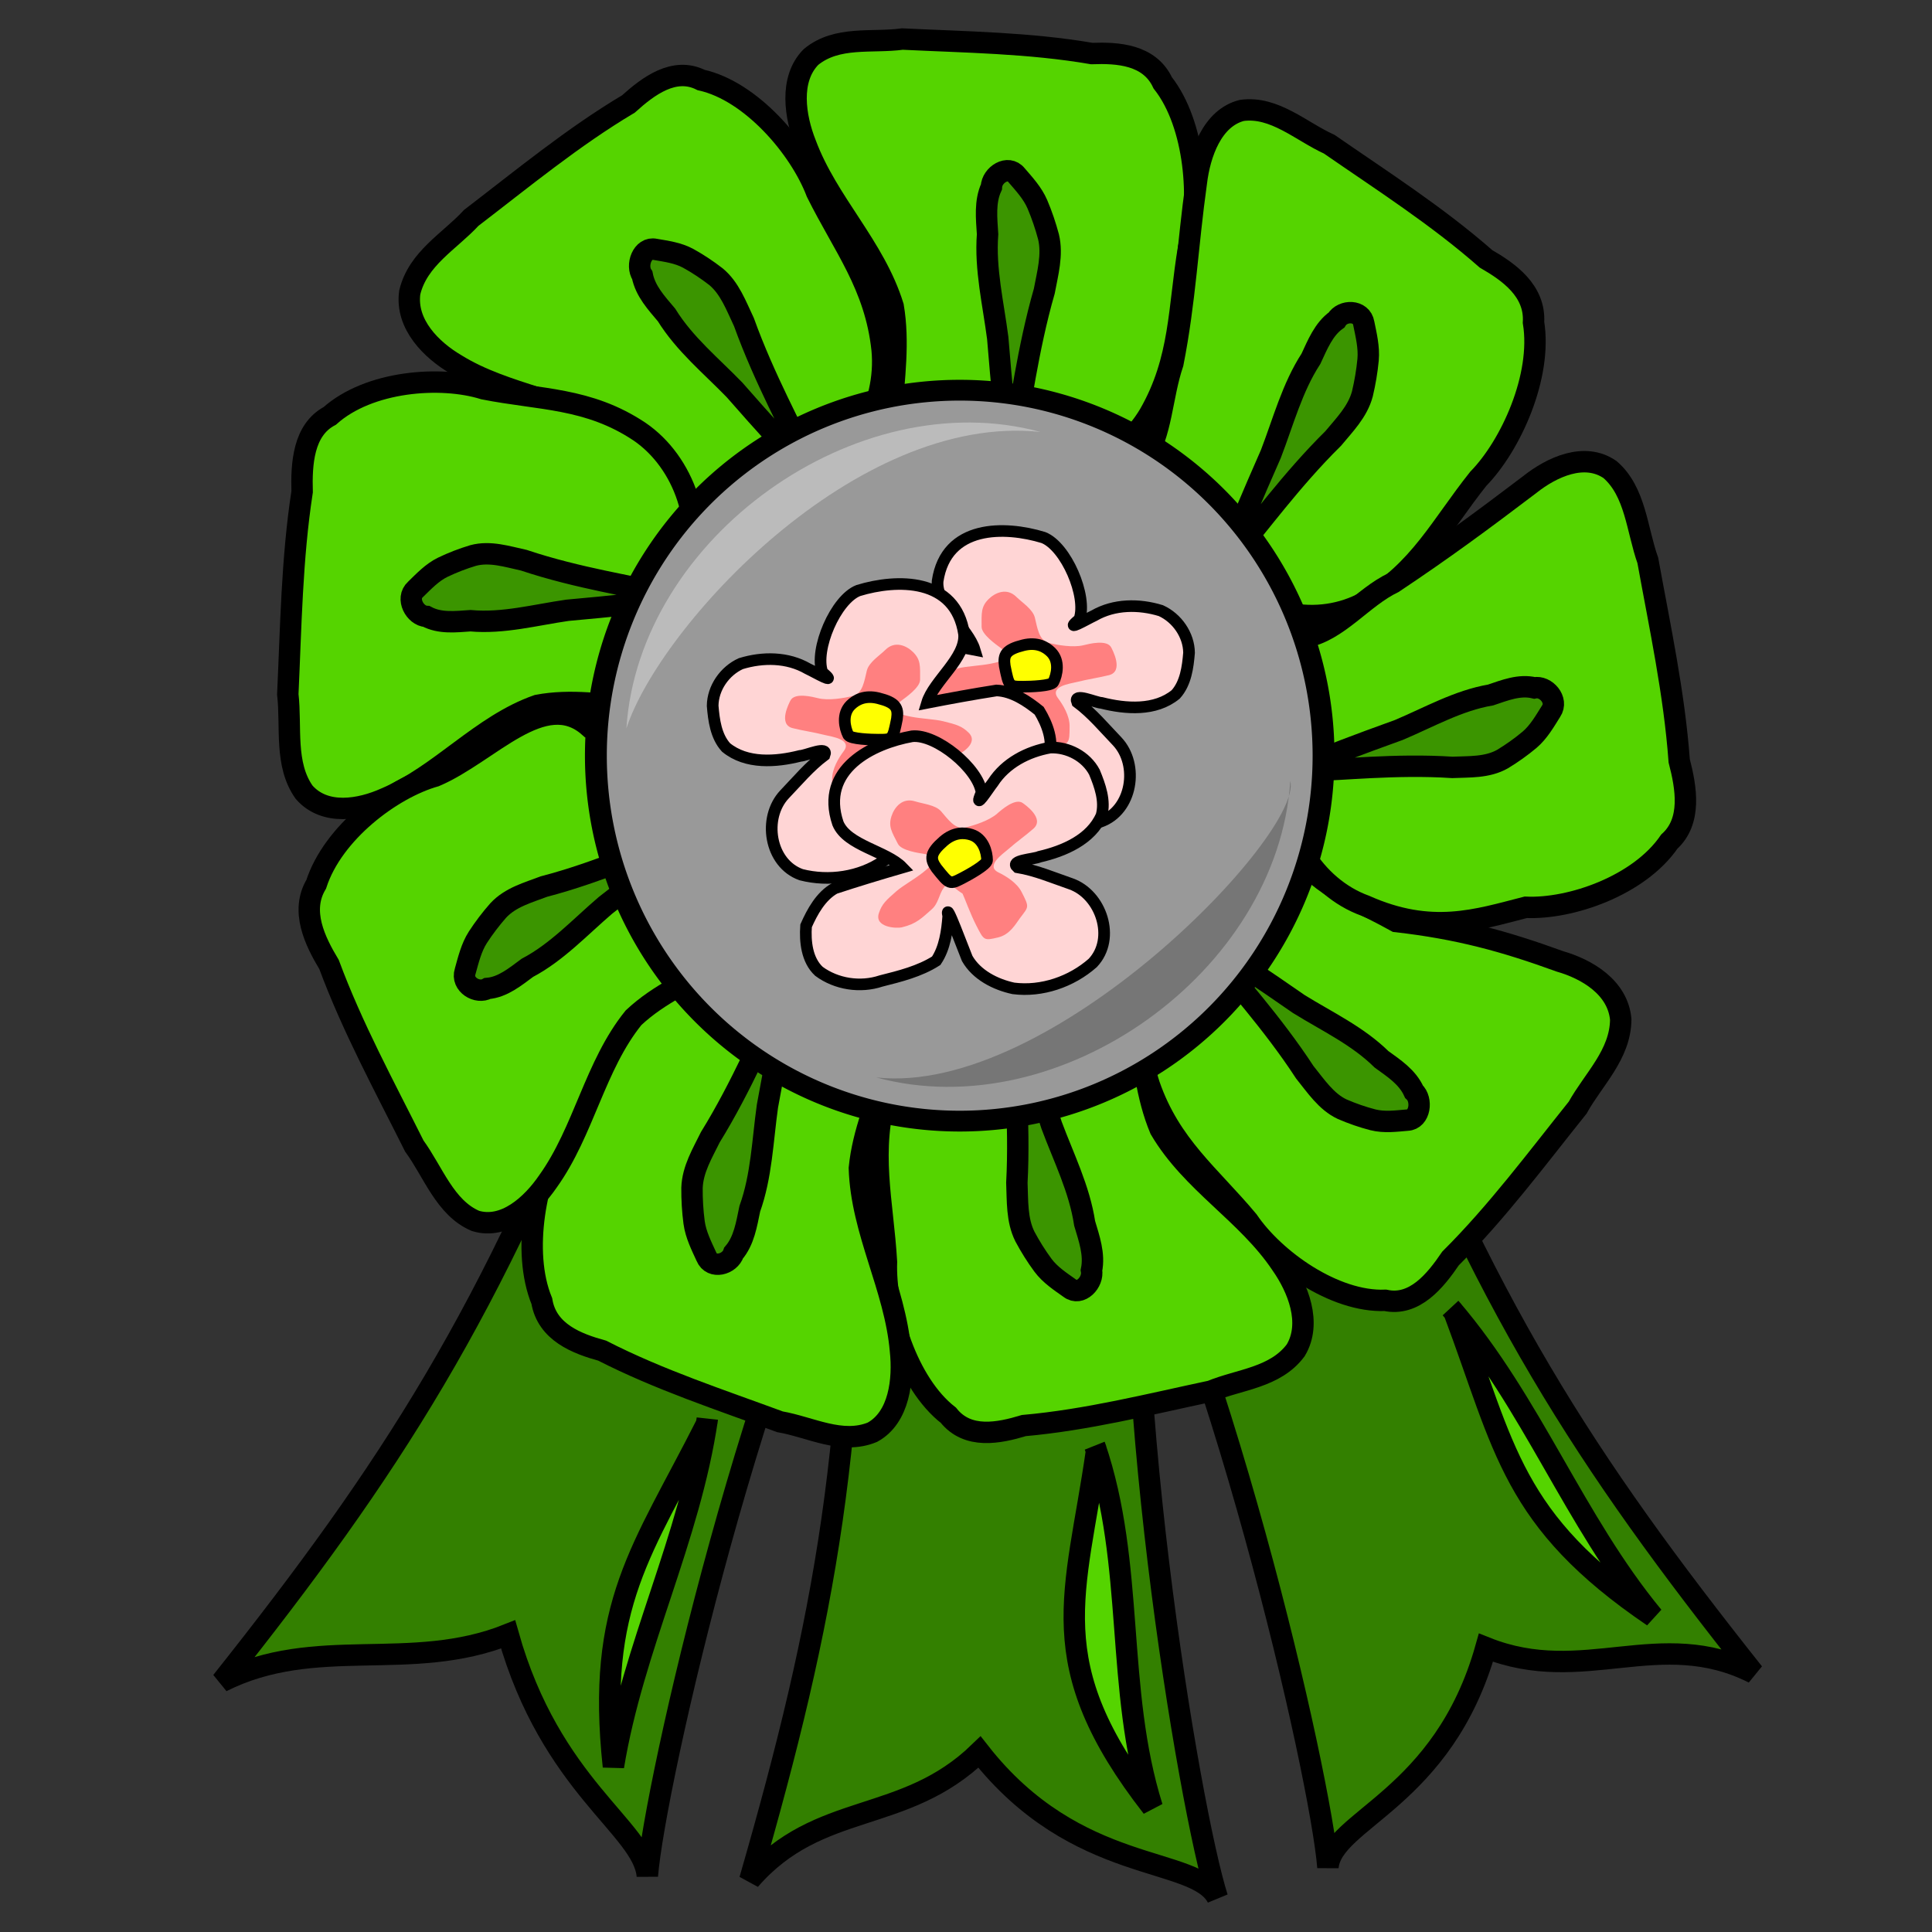 <?xml version="1.0" encoding="UTF-8" standalone="no"?>
<!-- Created with Inkscape (http://www.inkscape.org/) -->
<svg
   xmlns:dc="http://purl.org/dc/elements/1.1/"
   xmlns:cc="http://creativecommons.org/ns#"
   xmlns:rdf="http://www.w3.org/1999/02/22-rdf-syntax-ns#"
   xmlns:svg="http://www.w3.org/2000/svg"
   xmlns="http://www.w3.org/2000/svg"
   xmlns:sodipodi="http://sodipodi.sourceforge.net/DTD/sodipodi-0.dtd"
   xmlns:inkscape="http://www.inkscape.org/namespaces/inkscape"
   width="250"
   height="250"
   id="svg2"
   sodipodi:version="0.32"
   inkscape:version="0.46"
   sodipodi:docname="cherryaward2.svg"
   inkscape:output_extension="org.inkscape.output.svg.inkscape"
   inkscape:export-filename="P:\pidgey2\data\images\carrotaward2.png"
   inkscape:export-xdpi="92.160004"
   inkscape:export-ydpi="92.160004"
   version="1.0">
  <rect width="100%" height="100%" fill="#333333" stroke="none"/>
  <defs
     id="defs4">
    <inkscape:perspective
       sodipodi:type="inkscape:persp3d"
       inkscape:vp_x="0 : 125 : 1"
       inkscape:vp_y="0 : 1000 : 0"
       inkscape:vp_z="250 : 125 : 1"
       inkscape:persp3d-origin="125 : 83.333333 : 1"
       id="perspective3645" />
  </defs>
  <sodipodi:namedview
     id="base"
     pagecolor="#cb90ff"
     bordercolor="#666666"
     borderopacity="1.0"
     gridtolerance="10000"
     guidetolerance="10"
     objecttolerance="10"
     inkscape:pageopacity="0"
     inkscape:pageshadow="2"
     inkscape:zoom="2.42"
     inkscape:cx="128.40604"
     inkscape:cy="150.29849"
     inkscape:document-units="px"
     inkscape:current-layer="layer1"
     showgrid="false"
     inkscape:window-width="659"
     inkscape:window-height="810"
     inkscape:window-x="458"
     inkscape:window-y="80" />
  <g
     inkscape:label="Layer 1"
     inkscape:groupmode="layer"
     id="layer1">
    <path
       style="opacity:1;fill:#338000;fill-opacity:1;stroke:#000000;stroke-width:2.769;stroke-miterlimit:4;stroke-dasharray:none;stroke-opacity:1"
       d="M 110.321,143.903 C 111.216,185.95 106.768,209.482 97.027,243.254 C 105.963,232.945 116.958,236.205 126.745,226.714 C 139.34,242.807 154.692,240.036 157.531,245.567 C 153.931,234.372 144.046,175.659 147.789,142.103 C 142.756,143.524 115.172,141.972 110.321,143.903 z"
       id="path3306"
       sodipodi:nodetypes="cccccc"
       inkscape:transform-center-x="4.4505107"
       inkscape:transform-center-y="7.6872443" />
    <path
       style="opacity:1;fill:#338000;fill-opacity:1;stroke:#000000;stroke-width:2.769;stroke-miterlimit:4;stroke-dasharray:none;stroke-opacity:1"
       d="M 78.757,130.765 C 63.598,169.994 50.536,190.068 28.684,217.599 C 40.87,211.463 53.089,216.546 65.749,211.489 C 71.28,231.163 83.242,236.549 83.765,242.744 C 84.692,231.022 97.874,172.96 114.096,143.348 C 108.9,142.748 83.978,130.825 78.757,130.765 z"
       id="path3304"
       sodipodi:nodetypes="cccccc" />
    <path
       style="opacity:1;fill:#338000;fill-opacity:1;stroke:#000000;stroke-width:2.769;stroke-miterlimit:4;stroke-dasharray:none;stroke-opacity:1"
       d="M 176.842,129.651 C 192.002,168.881 205.064,188.954 226.915,216.485 C 214.73,210.349 204.938,218.264 192.278,213.207 C 186.748,232.881 172.358,235.435 171.834,241.631 C 170.907,229.908 157.725,171.846 141.504,142.234 C 146.699,141.634 171.621,129.711 176.842,129.651 z"
       id="path3274"
       sodipodi:nodetypes="cccccc" />
    <path
       style="fill:#55d400;fill-opacity:1;stroke:#000000;stroke-width:2.769;stroke-miterlimit:4;stroke-dasharray:none;stroke-opacity:1"
       d="M 87.898,67.289 C 85.499,63.426 83.292,59.268 80.018,56.173 C 73.626,51.644 65.58,51.243 58.977,47.144 C 55.874,45.316 52.45,42 53.022,37.843 C 54.073,33.434 58.198,31.219 60.982,28.191 C 67.641,23.095 74.151,17.72 81.32,13.453 C 83.888,11.135 87.251,8.601 90.727,10.354 C 97.193,11.784 103.482,19.132 105.677,24.905 C 109.134,31.881 113.262,36.925 114.145,45.231 C 114.856,52.559 110.55,60.202 103.84,62.32 C 100.216,63.141 91.266,67.995 87.898,67.289 z"
       id="path3173"
       sodipodi:nodetypes="ccccccccccc" />
    <path
       style="fill:#338000;fill-opacity:0.75;stroke:#000000;stroke-width:2.769;stroke-miterlimit:4;stroke-dasharray:none;stroke-opacity:1"
       d="M 95.037,50.441 C 92.011,47.319 88.595,44.54 86.246,40.753 C 84.972,39.237 83.515,37.696 83.108,35.624 C 82.243,34.337 83.129,31.908 84.774,32.266 C 86.225,32.52 87.734,32.71 89.073,33.441 C 90.314,34.128 91.508,34.922 92.64,35.799 C 94.431,37.271 95.275,39.595 96.267,41.684 C 101.557,56.401 111.747,69.474 95.037,50.441 z"
       id="path3175"
       sodipodi:nodetypes="cccccccc" />
    <path
       style="fill:#55d400;fill-opacity:1;stroke:#000000;stroke-width:2.769;stroke-miterlimit:4;stroke-dasharray:none;stroke-opacity:1"
       d="M 115.351,53.596 C 115.696,48.972 116.363,44.243 115.577,39.644 C 113.169,31.853 107.077,26.213 104.254,18.622 C 102.871,15.132 102.095,10.259 104.945,7.371 C 108.317,4.601 112.839,5.59 116.776,5.052 C 124.953,5.453 133.174,5.537 141.272,6.928 C 144.63,6.805 148.737,7.039 150.456,10.718 C 154.713,16.121 155.413,26.058 153.803,32.048 C 152.491,39.82 152.823,46.516 148.72,53.63 C 145.047,59.859 137.249,63.017 130.751,60.241 C 127.429,58.488 117.591,56.379 115.351,53.596 z"
       id="path3192"
       sodipodi:nodetypes="ccccccccccc" />
    <path
       style="fill:#338000;fill-opacity:0.75;stroke:#000000;stroke-width:2.769;stroke-miterlimit:4;stroke-dasharray:none;stroke-opacity:1"
       d="M 129.106,43.742 C 128.53,39.285 127.45,34.841 127.791,30.309 C 127.665,28.274 127.41,26.098 128.286,24.201 C 128.351,22.617 130.449,21.294 131.536,22.664 C 132.53,23.824 133.606,24.972 134.236,26.433 C 134.815,27.794 135.294,29.208 135.678,30.647 C 136.235,32.99 135.557,35.374 135.13,37.673 C 130.788,52.741 131.247,69.761 129.106,43.742 z"
       id="path3194"
       sodipodi:nodetypes="cccccccc" />
    <path
       style="fill:#55d400;fill-opacity:1;stroke:#000000;stroke-width:2.769;stroke-miterlimit:4;stroke-dasharray:none;stroke-opacity:1"
       d="M 147.933,59.83 C 150.407,56.022 150.289,51.404 151.774,47.007 C 153.36,38.979 153.672,31.714 154.806,23.634 C 155.254,19.873 156.876,15.246 160.698,14.288 C 164.914,13.714 168.355,17.006 172.009,18.665 C 178.884,23.421 185.945,27.927 192.287,33.496 C 195.245,35.201 198.682,37.618 198.436,41.723 C 199.571,48.686 195.499,57.647 191.289,61.954 C 186.499,67.96 183.634,73.923 176.743,77.855 C 170.637,81.255 162.415,79.778 158.109,73.876 C 156.063,70.57 148.557,63.443 147.933,59.83 z"
       id="path3196"
       sodipodi:nodetypes="ccccccccccc"
       inkscape:transform-center-x="-6.4296171"
       inkscape:transform-center-y="3.7300059" />
    <path
       style="fill:#338000;fill-opacity:0.75;stroke:#000000;stroke-width:2.769;stroke-miterlimit:4;stroke-dasharray:none;stroke-opacity:1"
       d="M 164.452,58.736 C 166.052,54.576 167.211,50.154 169.637,46.423 C 170.487,44.598 171.29,42.581 172.94,41.414 C 173.741,40.08 176.176,40.07 176.471,41.839 C 176.783,43.377 177.173,44.949 177.03,46.55 C 176.888,48.039 176.637,49.519 176.292,50.968 C 175.671,53.293 173.963,54.987 172.512,56.742 C 161.67,67.417 154.057,82.367 164.452,58.736 z"
       id="path3198"
       sodipodi:nodetypes="cccccccc"
       inkscape:transform-center-x="-2.3778743"
       inkscape:transform-center-y="10.528354" />
    <path
       style="fill:#55d400;fill-opacity:1;stroke:#000000;stroke-width:2.769;stroke-miterlimit:4;stroke-dasharray:none;stroke-opacity:1"
       d="M 82.582,91.573 C 78.264,91.184 73.849,90.45 69.55,91.273 C 62.262,93.819 56.968,100.317 49.866,103.307 C 46.599,104.773 42.044,105.584 39.358,102.521 C 36.784,98.899 37.727,94.063 37.241,89.847 C 37.649,81.095 37.762,72.295 39.095,63.632 C 38.994,60.037 39.229,55.641 42.673,53.816 C 47.738,49.281 57.024,48.574 62.613,50.322 C 69.867,51.758 76.123,51.43 82.752,55.852 C 88.556,59.81 91.473,68.171 88.853,75.115 C 87.202,78.664 85.192,89.187 82.582,91.573 z"
       id="path3200"
       sodipodi:nodetypes="ccccccccccc"
       inkscape:transform-center-x="-3.2987788"
       inkscape:transform-center-y="-5.544981" />
    <path
       style="fill:#338000;fill-opacity:0.75;stroke:#000000;stroke-width:2.769;stroke-miterlimit:4;stroke-dasharray:none;stroke-opacity:1"
       d="M 73.434,78.969 C 69.269,79.567 65.112,80.705 60.88,80.321 C 58.979,80.447 56.945,80.711 55.176,79.765 C 53.697,79.69 52.47,77.438 53.754,76.281 C 54.842,75.222 55.919,74.074 57.286,73.406 C 58.56,72.792 59.883,72.285 61.228,71.88 C 63.419,71.293 65.644,72.029 67.79,72.495 C 81.848,77.205 97.748,76.784 73.434,78.969 z"
       id="path3202"
       sodipodi:nodetypes="cccccccc"
       inkscape:transform-center-x="-8.2443511"
       inkscape:transform-center-y="-7.9226318" />
    <path
       style="fill:#55d400;fill-opacity:1;stroke:#000000;stroke-width:2.769;stroke-miterlimit:4;stroke-dasharray:none;stroke-opacity:1"
       d="M 169.278,112.256 C 172.47,115.392 176.794,117.078 180.665,119.244 C 188.743,120.164 194.684,121.798 201.861,124.406 C 205.283,125.387 209.349,127.729 209.723,131.912 C 209.688,136.462 206.178,139.669 204.152,143.323 C 198.826,149.977 193.706,156.863 187.7,162.842 C 185.725,165.751 183.026,169.073 179.259,168.261 C 172.661,168.53 164.912,163.007 161.491,157.963 C 156.574,152.075 151.439,148.236 148.724,140.397 C 146.396,133.464 148.868,124.941 154.909,121.165 C 158.244,119.439 165.85,112.434 169.278,112.256 z"
       id="path3204"
       sodipodi:nodetypes="ccccccccccc" />
    <path
       style="fill:#338000;fill-opacity:0.75;stroke:#000000;stroke-width:2.769;stroke-miterlimit:4;stroke-dasharray:none;stroke-opacity:1"
       d="M 168.073,129.926 C 171.709,132.182 175.647,134.005 178.774,137.08 C 180.35,138.226 182.11,139.349 182.968,141.256 C 184.095,142.285 183.778,144.87 182.101,144.944 C 180.635,145.069 179.128,145.271 177.664,144.905 C 176.306,144.555 174.969,144.09 173.674,143.529 C 171.605,142.558 170.266,140.519 168.836,138.744 C 160.41,125.81 147.593,115.727 168.073,129.926 z"
       id="path3206"
       sodipodi:nodetypes="cccccccc" />
    <path
       style="fill:#55d400;fill-opacity:1;stroke:#000000;stroke-width:2.769;stroke-miterlimit:4;stroke-dasharray:none;stroke-opacity:1"
       d="M 147.227,132.514 C 147.925,137.092 148.334,141.854 150.126,146.119 C 154.206,153.065 161.382,156.981 165.82,163.628 C 167.943,166.663 169.786,171.195 167.664,174.73 C 165.009,178.283 160.398,178.482 156.695,180.012 C 148.666,181.718 140.666,183.742 132.491,184.466 C 129.259,185.445 125.219,186.271 122.727,183.139 C 117.386,178.984 114.485,169.514 114.709,163.286 C 114.245,155.404 112.426,148.988 114.819,141.03 C 116.994,134.04 123.859,128.976 130.788,130.007 C 134.406,130.858 144.43,130.385 147.227,132.514 z"
       id="path3208"
       sodipodi:nodetypes="ccccccccccc" />
    <path
       style="fill:#338000;fill-opacity:0.75;stroke:#000000;stroke-width:2.769;stroke-miterlimit:4;stroke-dasharray:none;stroke-opacity:1"
       d="M 136.075,145.605 C 137.63,149.785 139.672,153.824 140.354,158.311 C 140.931,160.254 141.665,162.302 141.238,164.368 C 141.53,165.923 139.789,167.745 138.427,166.693 C 137.203,165.821 135.901,164.983 134.963,163.726 C 134.097,162.552 133.315,161.302 132.621,160.004 C 131.556,157.871 131.681,155.382 131.582,153.041 C 132.429,137.298 128.179,120.891 136.075,145.605 z"
       id="path3210"
       sodipodi:nodetypes="cccccccc" />
    <path
       style="fill:#55d400;fill-opacity:1;stroke:#000000;stroke-width:2.769;stroke-miterlimit:4;stroke-dasharray:none;stroke-opacity:1"
       d="M 115.099,137.842 C 113.548,142.173 111.66,146.508 111.202,151.158 C 111.456,159.359 115.813,166.611 116.518,174.746 C 116.924,178.513 116.383,183.422 112.887,185.331 C 108.921,186.969 104.844,184.653 100.925,183.979 C 93.187,181.122 85.324,178.556 77.921,174.773 C 74.668,173.876 70.79,172.41 70.111,168.361 C 67.453,161.891 69.403,152.147 72.528,146.887 C 75.836,139.829 77.284,133.305 83.097,127.721 C 88.265,122.856 96.578,122.184 102.079,126.811 C 104.804,129.497 113.685,134.494 115.099,137.842 z"
       id="path3212"
       sodipodi:nodetypes="ccccccccccc"
       inkscape:transform-center-x="7.6387536"
       inkscape:transform-center-y="-3.6444301" />
    <path
       style="fill:#338000;fill-opacity:0.75;stroke:#000000;stroke-width:2.769;stroke-miterlimit:4;stroke-dasharray:none;stroke-opacity:1"
       d="M 99.305,143.137 C 98.681,147.585 98.545,152.176 97.022,156.42 C 96.606,158.409 96.277,160.574 94.935,162.129 C 94.456,163.63 92.094,164.264 91.413,162.621 C 90.766,161.208 90.036,159.782 89.817,158.19 C 89.621,156.709 89.534,155.207 89.545,153.712 C 89.629,151.295 90.908,149.213 91.925,147.137 C 100.065,133.994 104.115,117.529 99.305,143.137 z"
       id="path3214"
       sodipodi:nodetypes="cccccccc"
       inkscape:transform-center-x="5.4401982"
       inkscape:transform-center-y="-9.8402252" />
    <path
       style="fill:#55d400;fill-opacity:1;stroke:#000000;stroke-width:2.769;stroke-miterlimit:4;stroke-dasharray:none;stroke-opacity:1"
       d="M 168.818,82.467 C 173.098,81.739 176.297,77.301 180.288,75.401 C 186.794,71.063 191.733,67.416 197.961,62.693 C 200.805,60.433 205.046,58.479 208.339,60.764 C 211.648,63.621 211.814,68.558 213.228,72.528 C 214.788,81.13 216.646,89.703 217.289,98.456 C 218.19,101.921 218.944,106.249 216.009,108.903 C 212.105,114.604 203.247,117.669 197.43,117.404 C 191.136,119.015 185.217,121.023 176.64,117.194 C 170.119,114.838 165.417,107.468 166.409,100.054 C 167.218,96.185 166.818,85.453 168.818,82.467 z"
       id="path3216"
       sodipodi:nodetypes="ccccccccccc"
       inkscape:transform-center-x="0.5660728"
       inkscape:transform-center-y="4.2188502" />
    <path
       style="fill:#338000;fill-opacity:0.75;stroke:#000000;stroke-width:2.769;stroke-miterlimit:4;stroke-dasharray:none;stroke-opacity:1"
       d="M 181.002,94.46 C 184.912,92.812 188.694,90.643 192.888,89.931 C 194.706,89.322 196.622,88.544 198.551,89.01 C 200.004,88.703 201.698,90.576 200.711,92.029 C 199.891,93.336 199.102,94.725 197.925,95.725 C 196.824,96.647 195.653,97.479 194.438,98.216 C 192.442,99.348 190.117,99.203 187.929,99.3 C 173.227,98.328 157.882,102.81 181.002,94.46 z"
       id="path3218"
       sodipodi:nodetypes="cccccccc"
       inkscape:transform-center-x="6.3299937"
       inkscape:transform-center-y="8.1100064" />
    <path
       style="fill:#55d400;fill-opacity:1;stroke:#000000;stroke-width:2.769;stroke-miterlimit:4;stroke-dasharray:none;stroke-opacity:1"
       d="M 93.296,124.756 C 89.409,126.805 85.272,128.612 81.984,131.69 C 76.965,137.892 75.557,146.381 70.91,152.863 C 68.816,155.921 65.303,159.129 61.527,157.986 C 57.577,156.303 56.057,151.638 53.61,148.293 C 49.746,140.568 45.606,132.965 42.577,124.805 C 40.76,121.78 38.845,117.884 40.918,114.42 C 43.074,107.739 50.691,102.01 56.322,100.424 C 63.305,97.451 70.342,88.813 76.243,94.051 C 83.123,94.241 89.648,99.796 90.746,107.192 C 91.04,111.145 94.384,121.272 93.296,124.756 z"
       id="path3220"
       sodipodi:nodetypes="ccccccccccc"
       inkscape:transform-center-x="2.6226525"
       inkscape:transform-center-y="-3.9246312" />
    <path
       style="fill:#338000;fill-opacity:0.75;stroke:#000000;stroke-width:2.769;stroke-miterlimit:4;stroke-dasharray:none;stroke-opacity:1"
       d="M 78.348,117.151 C 75.066,119.961 72.052,123.23 68.241,125.235 C 66.672,126.392 65.057,127.741 63.086,127.906 C 61.781,128.658 59.646,127.405 60.189,125.705 C 60.611,124.197 60.981,122.62 61.831,121.292 C 62.628,120.064 63.517,118.899 64.475,117.81 C 66.07,116.098 68.331,115.501 70.394,114.717 C 84.709,110.997 98.132,101.863 78.348,117.151 z"
       id="path3222"
       sodipodi:nodetypes="cccccccc"
       inkscape:transform-center-x="-3.4139144"
       inkscape:transform-center-y="-9.824667" />
    <path
       style="opacity:1;fill:#55d400;fill-opacity:1;stroke:#000000;stroke-width:2.769;stroke-miterlimit:4;stroke-dasharray:none;stroke-opacity:1"
       d="M 91.524,183.614 C 89.238,199.19 81.924,213.085 79.375,228.577 C 77.119,207.556 83.127,200.672 91.398,184.303 C 91.462,184.079 91.507,183.848 91.524,183.614 z"
       id="path3308"
       sodipodi:nodetypes="cccc" />
    <path
       style="opacity:1;fill:#55d400;fill-opacity:1;stroke:#000000;stroke-width:2.769;stroke-miterlimit:4;stroke-dasharray:none;stroke-opacity:1"
       d="M 141.68,187.134 C 146.925,202.539 144.26,218.418 149.093,233.851 C 134.578,215.225 139.218,206.392 141.878,187.825 C 141.846,187.591 141.783,187.358 141.68,187.134 z"
       id="path3317"
       sodipodi:nodetypes="cccc" />
    <path
       style="opacity:1;fill:#55d400;fill-opacity:1;stroke:#000000;stroke-width:2.769;stroke-miterlimit:4;stroke-dasharray:none;stroke-opacity:1"
       d="M 187.735,169.3 C 198.279,181.615 203.634,196.714 213.91,209.178 C 195.578,196.722 194.756,187.382 188.183,169.864 C 188.055,169.662 187.907,169.471 187.735,169.3 z"
       id="path3319"
       sodipodi:nodetypes="cccc" />
    <path
       sodipodi:type="arc"
       style="fill:#999999;fill-opacity:1;stroke:#000000;stroke-width:2.222;stroke-miterlimit:4;stroke-dasharray:none;stroke-opacity:1"
       id="path3416"
       sodipodi:cx="145.24794"
       sodipodi:cy="104.75207"
       sodipodi:rx="36.983471"
       sodipodi:ry="39.049587"
       d="M 182.231,104.752 A 36.983,39.05 0 1 1 108.264,104.752 A 36.983,39.05 0 1 1 182.231,104.752 z"
       transform="matrix(1.273,0,0,1.211,-60.714,-29.072)" />
    <path
       style="opacity:1;fill:#ffffff;fill-opacity:0.337;stroke:none;stroke-width:2;stroke-miterlimit:4;stroke-dasharray:none;stroke-opacity:1"
       d="M 134.632,55.895 C 110.867,49.438 82.678,69.543 81.056,94.254 C 85.339,81.083 110.713,53.35 134.632,55.895 z"
       id="path4398"
       sodipodi:nodetypes="ccc" />
    <path
       style="opacity:1;fill:#000000;fill-opacity:0.227;stroke:none;stroke-width:2;stroke-miterlimit:4;stroke-dasharray:none;stroke-opacity:1"
       d="M 113.389,139.42 C 137.154,145.877 165.343,125.773 166.964,101.061 C 168.649,107.847 136.074,141.917 113.389,139.42 z"
       id="path4403"
       sodipodi:nodetypes="ccc" />
    <g
       id="g7122"
       transform="translate(0.198,0.166)">
      <g
         transform="matrix(0.755,0,0,0.751,37.839,16.868)"
         id="g7081">
        <path
           style="opacity:1;fill:#ffd5d5;fill-opacity:1;stroke:#000000;stroke-width:2;stroke-miterlimit:4;stroke-dasharray:none;stroke-opacity:1"
           d="M 116.667,89.286 C 112.711,88.513 108.734,87.781 104.755,87.153 C 102.019,87.256 99.488,88.989 97.448,90.648 C 96.055,92.957 94.883,95.957 95.847,98.635 C 97.497,101.986 100.858,104.43 104.555,105.005 C 107.816,105.762 111.185,106.565 114.544,106.247 C 116.86,104.96 118.531,102.561 119.88,100.339 C 120.741,97.129 119.522,107.114 119.444,108.333 C 119.592,111.598 121.702,114.538 124.151,116.558 C 128.182,119.346 133.519,120.108 138.229,118.902 C 143.685,116.966 144.872,109.08 141.089,105.053 C 138.869,102.731 136.816,100.225 134.228,98.293 C 133.554,96.589 137.366,98.388 138.425,98.43 C 142.57,99.479 147.613,99.859 151.119,96.971 C 152.85,95.053 153.206,92.272 153.41,89.792 C 153.376,86.708 151.341,83.795 148.581,82.533 C 144.826,81.375 140.589,81.388 137.116,83.407 C 135.976,83.932 131.73,86.433 134.616,84.03 C 136.018,80.096 132.318,71.448 128.436,69.935 C 121.856,67.912 111.777,67.675 110.319,77.445 C 109.971,81.576 115.545,85.524 116.667,89.286 z"
           id="path7066"
           sodipodi:nodetypes="ccccccccccccccccccccc" />
        <path
           style="opacity:1;fill:#ff8080;fill-opacity:1;stroke:none;stroke-width:2;stroke-miterlimit:4;stroke-dasharray:none;stroke-opacity:1"
           d="M 123.81,98.016 C 123.786,98.92 123.413,101.709 123.413,103.968 C 123.413,106.926 123.36,106.931 125.794,107.54 C 127.804,108.042 129.504,106.875 130.556,106.349 C 132.884,105.185 132.937,105.531 132.937,102.381 C 132.937,100.635 131.794,98.741 130.952,97.619 C 129.419,95.574 133.027,95.116 134.127,94.841 C 136.267,94.306 137.842,94.111 139.683,93.651 C 142.268,93.004 140.282,89.293 140.079,88.889 C 139.358,87.447 136.199,88.272 135.317,88.492 C 133.557,88.932 130.899,88.479 129.365,88.095 C 127.656,87.668 127.391,85.359 126.984,83.73 C 126.621,82.277 124.793,81.142 123.81,80.159 C 122.183,78.532 120.188,79.415 119.048,80.556 C 117.724,81.88 117.857,82.977 117.857,85.317 C 117.857,86.636 120.343,88.372 121.032,88.889 C 123.45,90.703 121.551,91.245 119.444,91.667 C 117.57,92.042 115.337,92.098 113.889,92.46 C 111.675,93.014 110.702,93.267 109.524,94.444 C 107.715,96.254 110.979,98.181 111.905,98.413 C 114.446,99.048 115.747,98.543 117.857,98.016 C 119.406,97.629 120.142,96.278 121.429,95.635 C 123.123,94.788 122.361,95.602 123.81,98.016 z"
           id="path7069" />
        <path
           style="opacity:1;fill:#ffff00;fill-opacity:1;stroke:#000000;stroke-width:2;stroke-miterlimit:4;stroke-dasharray:none;stroke-opacity:1"
           d="M 121.825,92.063 C 121.542,90.111 122.045,89.231 125,88.492 C 127.341,87.907 128.855,88.776 129.762,89.683 C 131.298,91.219 130.784,93.591 130.159,94.841 C 129.813,95.533 126.116,95.635 125,95.635 C 122.548,95.635 122.544,95.657 121.825,92.063 z"
           id="path7071" />
      </g>
      <g
         transform="matrix(-0.755,0,0,0.751,207.844,23.727)"
         id="g7086">
        <path
           style="opacity:1;fill:#ffd5d5;fill-opacity:1;stroke:#000000;stroke-width:2;stroke-miterlimit:4;stroke-dasharray:none;stroke-opacity:1"
           d="M 116.667,89.286 C 112.711,88.513 108.734,87.781 104.755,87.153 C 102.019,87.256 99.488,88.989 97.448,90.648 C 96.055,92.957 94.883,95.957 95.847,98.635 C 97.497,101.986 100.858,104.43 104.555,105.005 C 107.816,105.762 111.185,106.565 114.544,106.247 C 116.86,104.96 118.531,102.561 119.88,100.339 C 120.741,97.129 119.522,107.114 119.444,108.333 C 119.592,111.598 121.702,114.538 124.151,116.558 C 128.182,119.346 133.519,120.108 138.229,118.902 C 143.685,116.966 144.872,109.08 141.089,105.053 C 138.869,102.731 136.816,100.225 134.228,98.293 C 133.554,96.589 137.366,98.388 138.425,98.43 C 142.57,99.479 147.613,99.859 151.119,96.971 C 152.85,95.053 153.206,92.272 153.41,89.792 C 153.376,86.708 151.341,83.795 148.581,82.533 C 144.826,81.375 140.589,81.388 137.116,83.407 C 135.976,83.932 131.73,86.433 134.616,84.03 C 136.018,80.096 132.318,71.448 128.436,69.935 C 121.856,67.912 111.777,67.675 110.319,77.445 C 109.971,81.576 115.545,85.524 116.667,89.286 z"
           id="path7088"
           sodipodi:nodetypes="ccccccccccccccccccccc" />
        <path
           style="opacity:1;fill:#ff8080;fill-opacity:1;stroke:none;stroke-width:2;stroke-miterlimit:4;stroke-dasharray:none;stroke-opacity:1"
           d="M 123.81,98.016 C 123.786,98.92 123.413,101.709 123.413,103.968 C 123.413,106.926 123.36,106.931 125.794,107.54 C 127.804,108.042 129.504,106.875 130.556,106.349 C 132.884,105.185 132.937,105.531 132.937,102.381 C 132.937,100.635 131.794,98.741 130.952,97.619 C 129.419,95.574 133.027,95.116 134.127,94.841 C 136.267,94.306 137.842,94.111 139.683,93.651 C 142.268,93.004 140.282,89.293 140.079,88.889 C 139.358,87.447 136.199,88.272 135.317,88.492 C 133.557,88.932 130.899,88.479 129.365,88.095 C 127.656,87.668 127.391,85.359 126.984,83.73 C 126.621,82.277 124.793,81.142 123.81,80.159 C 122.183,78.532 120.188,79.415 119.048,80.556 C 117.724,81.88 117.857,82.977 117.857,85.317 C 117.857,86.636 120.343,88.372 121.032,88.889 C 123.45,90.703 121.551,91.245 119.444,91.667 C 117.57,92.042 115.337,92.098 113.889,92.46 C 111.675,93.014 110.702,93.267 109.524,94.444 C 107.715,96.254 110.979,98.181 111.905,98.413 C 114.446,99.048 115.747,98.543 117.857,98.016 C 119.406,97.629 120.142,96.278 121.429,95.635 C 123.123,94.788 122.361,95.602 123.81,98.016 z"
           id="path7090" />
        <path
           style="opacity:1;fill:#ffff00;fill-opacity:1;stroke:#000000;stroke-width:2;stroke-miterlimit:4;stroke-dasharray:none;stroke-opacity:1"
           d="M 121.825,92.063 C 121.542,90.111 122.045,89.231 125,88.492 C 127.341,87.907 128.855,88.776 129.762,89.683 C 131.298,91.219 130.784,93.591 130.159,94.841 C 129.813,95.533 126.116,95.635 125,95.635 C 122.548,95.635 122.544,95.657 121.825,92.063 z"
           id="path7092" />
      </g>
      <g
         transform="matrix(0.672,-0.345,0.343,0.668,7.531,92.701)"
         id="g7094">
        <path
           style="opacity:1;fill:#ffd5d5;fill-opacity:1;stroke:#000000;stroke-width:2;stroke-miterlimit:4;stroke-dasharray:none;stroke-opacity:1"
           d="M 116.667,89.286 C 112.711,88.513 108.734,87.781 104.755,87.153 C 102.019,87.256 99.488,88.989 97.448,90.648 C 96.055,92.957 94.883,95.957 95.847,98.635 C 97.497,101.986 100.858,104.43 104.555,105.005 C 107.816,105.762 111.185,106.565 114.544,106.247 C 116.86,104.96 118.531,102.561 119.88,100.339 C 120.741,97.129 119.522,107.114 119.444,108.333 C 119.592,111.598 121.702,114.538 124.151,116.558 C 128.182,119.346 133.519,120.108 138.229,118.902 C 143.685,116.966 144.872,109.08 141.089,105.053 C 138.869,102.731 136.816,100.225 134.228,98.293 C 133.554,96.589 137.366,98.388 138.425,98.43 C 142.57,99.479 147.613,99.859 151.119,96.971 C 152.85,95.053 153.206,92.272 153.41,89.792 C 153.376,86.708 151.341,83.795 148.581,82.533 C 144.826,81.375 140.589,81.388 137.116,83.407 C 135.976,83.932 131.73,86.433 134.616,84.03 C 136.018,80.096 132.318,71.448 128.436,69.935 C 121.856,67.912 111.777,67.675 110.319,77.445 C 109.971,81.576 115.545,85.524 116.667,89.286 z"
           id="path7096"
           sodipodi:nodetypes="ccccccccccccccccccccc" />
        <path
           style="opacity:1;fill:#ff8080;fill-opacity:1;stroke:none;stroke-width:2;stroke-miterlimit:4;stroke-dasharray:none;stroke-opacity:1"
           d="M 123.81,98.016 C 123.786,98.92 123.413,101.709 123.413,103.968 C 123.413,106.926 123.36,106.931 125.794,107.54 C 127.804,108.042 129.504,106.875 130.556,106.349 C 132.884,105.185 132.937,105.531 132.937,102.381 C 132.937,100.635 131.794,98.741 130.952,97.619 C 129.419,95.574 133.027,95.116 134.127,94.841 C 136.267,94.306 137.842,94.111 139.683,93.651 C 142.268,93.004 140.282,89.293 140.079,88.889 C 139.358,87.447 136.199,88.272 135.317,88.492 C 133.557,88.932 130.899,88.479 129.365,88.095 C 127.656,87.668 127.391,85.359 126.984,83.73 C 126.621,82.277 124.793,81.142 123.81,80.159 C 122.183,78.532 120.188,79.415 119.048,80.556 C 117.724,81.88 117.857,82.977 117.857,85.317 C 117.857,86.636 120.343,88.372 121.032,88.889 C 123.45,90.703 121.551,91.245 119.444,91.667 C 117.57,92.042 115.337,92.098 113.889,92.46 C 111.675,93.014 110.702,93.267 109.524,94.444 C 107.715,96.254 110.979,98.181 111.905,98.413 C 114.446,99.048 115.747,98.543 117.857,98.016 C 119.406,97.629 120.142,96.278 121.429,95.635 C 123.123,94.788 122.361,95.602 123.81,98.016 z"
           id="path7098" />
        <path
           style="opacity:1;fill:#ffff00;fill-opacity:1;stroke:#000000;stroke-width:2;stroke-miterlimit:4;stroke-dasharray:none;stroke-opacity:1"
           d="M 121.825,92.063 C 121.542,90.111 122.045,89.231 125,88.492 C 127.341,87.907 128.855,88.776 129.762,89.683 C 131.298,91.219 130.784,93.591 130.159,94.841 C 129.813,95.533 126.116,95.635 125,95.635 C 122.548,95.635 122.544,95.657 121.825,92.063 z"
           id="path7100" />
      </g>
    </g>
  </g>
</svg>
